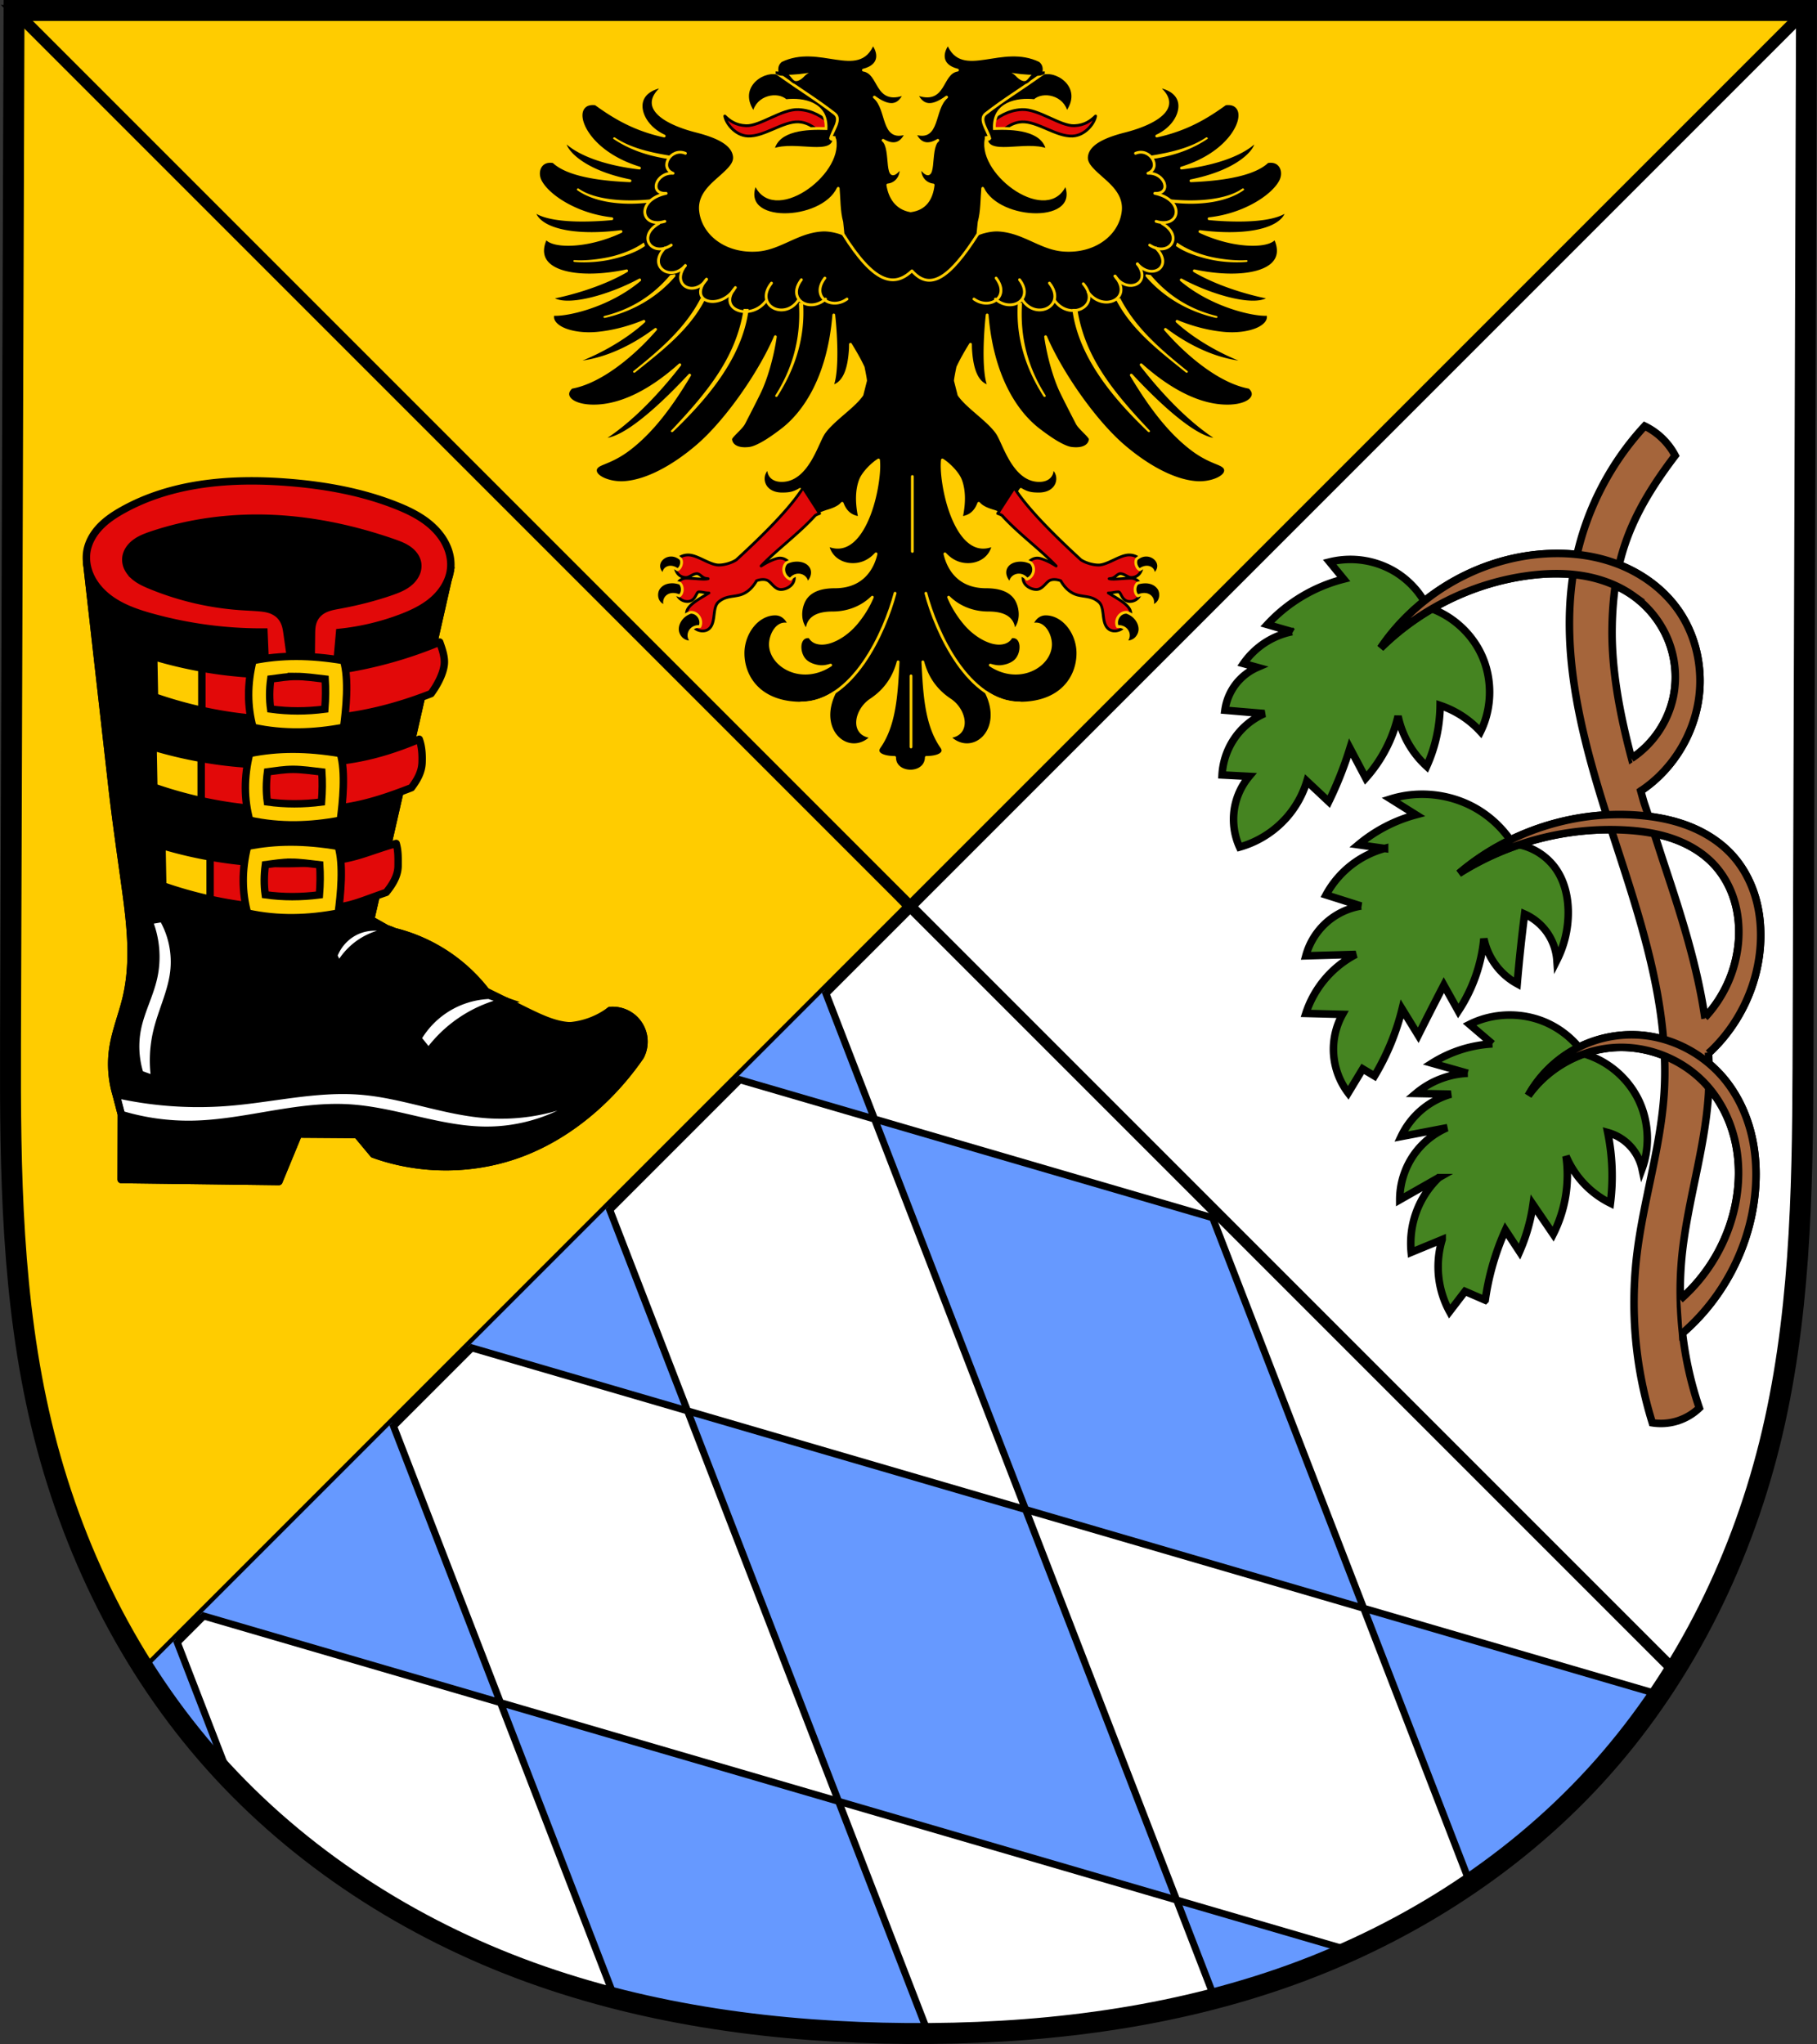 <svg xmlns="http://www.w3.org/2000/svg" xmlns:xlink="http://www.w3.org/1999/xlink" width="284.496" height="320" viewBox="0 0 266.715 300"><rect x="0" y="0" width="266.715" height="300" fill="#333333" stroke="none"/><defs><g id="d"><path transform="rotate(18 3.157 -.5)" d="M0 0v1h.5L0 0z" id="c"/><use height="540" width="810" transform="scale(-1 1)" xlink:href="#c"/></g><g id="e"><use height="540" width="810" transform="rotate(72)" xlink:href="#d"/><use height="540" width="810" transform="rotate(144)" xlink:href="#d"/></g><linearGradient id="a"><stop style="stop-color:#fd0000;stop-opacity:1" offset="0"/><stop offset=".5" style="stop-color:#e77275;stop-opacity:.659"/><stop offset="1" style="stop-color:black;stop-opacity:.323"/></linearGradient><clipPath clipPathUnits="userSpaceOnUse" id="f"><path d="m1243.893 18.254-109.616 109.615c2.95 4.61 6.138 9.062 9.79 13.149 12.211 13.667 28.088 23.882 45.32 30.128 17.231 6.247 35.682 8.641 54.01 8.78 18.114.137 36.385-1.93 53.511-7.832 17.127-5.903 32.978-15.762 45.225-29.11 4.284-4.669 7.922-9.854 11.258-15.232L1243.893 18.254z" style="display:inline;fill:none;fill-rule:evenodd;stroke:#f0f;stroke-width:1.614;stroke-linecap:butt;stroke-linejoin:miter;stroke-opacity:1"/></clipPath><path d="M2.922 27.672c0-5.951 2.317-9.843 5.579-11.012 1.448-.519 3.307-.273 5.018 1.447 2.119 2.129 2.736 7.993-3.483 9.121.658-.956.619-3.081-.714-3.787-.99-.524-2.113-.253-2.676.123-.823.552-1.729 2.106-1.679 4.108H2.922z" id="b"/></defs><g style="display:inline"><path d="M1115.377-117.034h263.115l-.517 155.188c-.062 18.535-.435 37.255-4.917 55.24-4.482 17.986-13.082 35.04-25.613 48.699-12.531 13.658-28.75 23.745-46.274 29.785-17.524 6.04-36.219 8.152-54.754 8.012-18.753-.142-37.632-2.592-55.263-8.983s-33.88-16.842-46.375-30.827c-12.495-13.985-21-31.329-25.369-49.567s-4.614-37.176-4.55-55.93l.517-151.617z" style="display:inline;fill:none;fill-rule:evenodd;stroke:#000;stroke-width:1.652;stroke-linecap:butt;stroke-linejoin:miter;stroke-opacity:1" transform="translate(-1113.317 118.569)"/></g><g style="display:inline"><path style="display:inline;fill:#fc0;fill-opacity:1;fill-rule:evenodd;stroke:#000;stroke-width:1.652;stroke-linecap:butt;stroke-linejoin:miter;stroke-opacity:1" d="M1115.425-117.035h-.048l-.518 151.619c-.064 18.754.181 37.691 4.55 55.929a118.276 118.276 0 0 0 15.355 36.112l112.16-112.16-131.5-131.5z" transform="translate(-1113.317 118.569)"/><path style="display:inline;fill:#fc0;fill-opacity:1;fill-rule:evenodd;stroke:#000;stroke-width:1.652;stroke-linecap:butt;stroke-linejoin:round;stroke-opacity:1" d="m1115.425-117.035 131.5 131.5 131.5-131.5h-263z" transform="translate(-1113.317 118.569)"/><path style="display:inline;fill:#fff;fill-rule:evenodd;stroke:#000;stroke-width:1.652;stroke-linecap:butt;stroke-linejoin:miter;stroke-opacity:1" d="m1246.925 14.465-112.161 112.16c3.019 4.717 6.28 9.272 10.016 13.454 12.496 13.985 28.742 24.437 46.373 30.829 17.631 6.39 36.51 8.84 55.264 8.983 18.535.14 37.23-1.975 54.754-8.014 17.524-6.04 33.744-16.127 46.275-29.785 4.383-4.778 8.106-10.083 11.52-15.586L1246.924 14.465zM1246.925 14.465l112.04 112.04c6.344-10.228 11.18-21.416 14.093-33.11 4.482-17.986 4.855-36.705 4.917-55.24l.517-155.19h-.067l-131.5 131.5z" transform="translate(-1113.317 118.569)"/></g><path style="fill:#000;fill-opacity:1;fill-rule:nonzero;stroke:#fc0;stroke-width:2;stroke-linecap:round;stroke-linejoin:round;stroke-miterlimit:4;stroke-dasharray:none;stroke-dashoffset:0;stroke-opacity:1" d="M251.703 177.107c-1.035-.43-2.207-.895-3.61-1.289-3.44-.966-7.608-1.74-11.6-1.461-9.164.641-16.64 4.027-23.892 7.305-7.25 3.278-14.188 6.476-22.343 7.047-21.97 1.537-38.738-11.413-40.563-28.102-1.061-9.706 5.313-16.311 11.774-22.086 3.23-2.887 6.437-5.635 8.851-8.336 2.413-2.7 3.945-5.431 3.61-8.508-.515-4.7-3.863-8.427-8.852-11.343-4.989-2.917-11.56-5.101-18.562-6.875-9.65-2.445-20.365-6.516-26.211-11.86-2.924-2.672-4.692-5.609-4.555-8.851.136-3.243 2.121-6.853 6.789-10.743a.371.371 0 0 0 .086-.085.348.348 0 0 0 .086-.172c0-.03.006-.058 0-.086-.026-.062-.029-.126-.086-.172-.034-.03-.043-.065-.086-.086-.034-.03-.129-.065-.172-.086-.036 0-.051-.006-.086 0-.036 0-.05-.006-.086 0-.035 0-.137.08-.171.086-.09.017-.085.068-.173.086-6.531 1.294-10.81 4.089-12.976 7.648-2.195 3.608-2.19 7.86-.688 12.117 2.186 6.19 7.744 12.192 15.47 15.727-21.44-4.7-35.728-13.364-48.985-22.945-.067-.038-.092-.077-.172-.086-.036 0-.05-.006-.086 0-2.804-.32-5.085.028-6.789 1.117-1.704 1.088-2.834 2.833-3.266 4.898-.863 4.132.825 9.847 4.985 15.813 6.229 8.934 18.162 18.496 36.61 24.148-22.12-2.543-42.29-8.97-52.595-18.648-.034-.03-.128-.065-.172-.086-.033-.03-.042-.065-.086-.086-.036 0-.05-.005-.085 0-.036 0-.137-.005-.172 0-.037 0-.05.08-.086.086-.036 0-.051-.005-.086 0-.036 0-.051-.005-.086 0a.34.34 0 0 0-.086.172c-.038.027-.145.051-.172.086 0 .029.08.058.086.086.005.062.079.193.086.258.384 3.392 4.214 9.197 13.492 15.039 7.356 4.631 18.182 9.177 33.172 12.203-8.305-.345-16.478-1.018-23.89-2.149-13.35-2.036-24.504-5.575-30.68-11.343-.034-.03-.043-.065-.086-.086-.036 0-.05-.005-.086 0 0-.03.007-.058 0-.086-2.419-.454-4.46-.211-6.102.515-1.641.727-2.847 1.987-3.609 3.438-1.524 2.902-1.41 6.726.344 10.055 3.73 7.086 13.834 15.239 27.414 20.796a88.154 88.154 0 0 0 23.718 6.016c-6.351.617-13.391.997-20.28 1.031-14.152.07-27.854-1.539-34.548-6.187-.034-.03-.043-.065-.085-.086-.036 0-.052-.005-.087 0-.036 0-.136-.006-.171 0-.036 0-.052-.005-.086 0-.036 0-.051.08-.086.086-.037 0-.05-.005-.086 0-.039.027-.146.05-.172.086a.342.342 0 0 0-.086.172c0 .028-.007.057 0 .085 0 .03.079.058.086.086.026.09.057.17.086.258 2.19 6.777 10.73 11.67 23.977 13.836 10.11 1.653 23.008 1.743 38.07-.172-8.355 3.922-17.07 6.598-25.008 7.992-6.74 1.184-12.949 1.454-17.875.946-4.927-.508-8.59-1.822-10.312-3.782-.035-.03-.043-.064-.087-.085-.033-.03-.042-.065-.086-.086-.066-.038-.177.009-.257 0a.39.39 0 0 0-.172.086c-.036-.001-.137-.005-.172 0a.37.37 0 0 0-.086.085c0 .03-.007.058 0 .086-3.506 7.802-2.323 13.782 2.062 17.961 4.386 4.18 11.873 6.573 20.798 7.477 10.51 1.064 23.14.032 35.234-2.578-19.435 11.387-43.623 17.307-53.196 19.078-.035 0-.05-.005-.086 0a.37.37 0 0 0-.085.086.353.353 0 0 0-.086.086.358.358 0 0 0-.086.086c0 .028-.007.057 0 .085 0 .03-.007.058 0 .086 0 .03-.007.058 0 .086.034.03.042.065.086.086.034.03.128.065.171.086 3.857 2.571 10.004 3.071 17.274 2.234 7.27-.836 15.569-3.018 23.805-5.93 7.642-2.7 15.141-6.056 21.57-9.538-8.531 7.194-18.061 12.517-27.242 16.414-14.572 6.184-28.18 8.613-34.375 8.25-.036 0-.051-.005-.086 0-.036 0-.137-.005-.172 0a.392.392 0 0 0-.172.086.36.36 0 0 0-.086.086c0 .028-.007.057 0 .085-.573 2.2.043 4.226 1.547 6.016 1.503 1.79 3.83 3.356 6.79 4.555 5.916 2.398 14.254 3.504 22.858 2.75 10.82-.948 22.985-3.998 33.946-8.594-14.746 13.463-34.907 23.893-48.47 28.703a.37.37 0 0 0-.085.086.35.35 0 0 0-.086.086c0 .029-.007.058 0 .086a.362.362 0 0 0-.086.086c0 .028-.007.057 0 .086 0 .028-.007.057 0 .086.025.061.115.126.172.171.034.03.043.065.086.086.036 0 .05.005.086 0 .034.03.128.065.172.086.035 0 .051.005.086 0 .036-.003.05.003.086 0 21.465-1.985 41.242-12.467 56.375-23.804-3.567 4.035-7.372 8.134-11.43 12.03-14.876 14.287-32.559 26.564-48.813 29.477-.077.02-.2.04-.257.086-.001.029.078.058.086.086-1.767 1.645-2.606 3.392-2.406 5.07.198 1.679 1.302 3.268 3.18 4.555 3.753 2.575 10.504 4.038 19.077 3.438 20.599-1.442 41.071-14.265 57.922-29.391-14.678 18.928-34.1 39.89-54.398 52.852-.039.027-.06.137-.086.171a.345.345 0 0 0-.086.172c0 .029-.007.058 0 .086 0 .029-.007.058 0 .086.033.03.042.065.086.086 0 .029-.007.058 0 .086.033.03.128-.021.172 0 .066.037.091.077.171.086.036 0 .137.005.172 0 .096-.003.161-.08.258-.086 5.406-.3 12.13-3.483 19.68-8.68 7.685-5.29 16.186-12.57 24.75-20.797 5.485-5.268 10.998-10.912 16.328-16.672-13.44 22.43-26.905 40.411-43.313 52.938-7.244 5.531-13.272 8.045-17.53 9.797-2.13.876-3.733 1.51-4.9 2.406-1.166.896-1.88 2.032-1.718 3.524.272 2.49 3.05 4.664 6.875 6.187 3.825 1.523 8.807 2.42 13.922 2.063 16.756-1.173 36.131-12.344 52.508-26.47 12.895-11.122 27.185-28.89 38.757-47.007 6.801-10.648 12.66-21.365 16.758-30.938-2.13 14.83-6.716 30.094-11 39.102-2.875 6.045-8.9 17.7-11.515 22.773-1.02 1.981-3.398 4.321-5.5 6.446-1.051 1.062-2.03 2.051-2.75 2.922-.721.87-1.281 1.612-1.203 2.32.208 1.91 1.19 3.733 3.265 4.984 2.075 1.252 5.188 1.937 9.625 1.461 2.57-.18 5.89-1.548 9.883-3.781 3.993-2.233 8.588-5.399 14.008-9.539 16.35-12.492 33.465-38.3 37.039-82.242.833 7.653 1.44 16.503 1.547 24.75.14 10.821-.582 20.673-2.578 25.61-.001.028-.007.057 0 .085-.001.029-.007.058 0 .086-.001.029-.007.058 0 .086.025.062.114.126.171.172.034.03.043.064.086.086.036 0 .051.005.086 0 .034.03.129.064.172.086.036 0 .05.005.086 0 .036 0 .05-.08.086-.086 4.236-1.258 7.139-4.766 9.023-9.453 1.885-4.688 2.794-10.662 3.18-16.93.072-1.178.052-2.332.086-3.524 3.493 5.703 6.71 11.284 9.11 16.5.882 4.247 1.599 8.075 1.718 9.54l-2.578 10.14c-.462.722-1.016 1.395-1.633 2.149-2.083 2.545-4.94 5.227-8.078 7.992-6.273 5.528-13.62 11.36-17.617 17.101-1.256 1.804-2.583 4.796-4.21 8.336-1.63 3.54-3.514 7.6-5.845 11.43-4.662 7.658-10.96 14.351-20.11 14.351-3.096 0-5.48-.864-7.046-2.32-1.566-1.456-2.37-3.516-2.235-5.844a.411.411 0 0 0 0-.086.411.411 0 0 0 0-.085.402.402 0 0 0-.085-.086.428.428 0 0 0-.086-.086.411.411 0 0 0-.172-.086.41.41 0 0 0-.086 0 .41.41 0 0 0-.086 0 .405.405 0 0 0-.086.086.413.413 0 0 0-.086 0c-3.09 2.622-4.053 7.125-2.492 11 1.56 3.875 5.71 7.133 12.805 7.133 5.749 0 8.561-.76 12.804-3.266l11.86 18.39c1.62-.538 5.764-2.222 7.82-2.835 3.905-1.166 8.005-2.68 10.484-5.586.468 1.202.99 2.364 1.633 3.437 2.08 3.472 5.266 6.084 10.313 6.79a.41.41 0 0 0 .086 0 .413.413 0 0 0 .086 0 .416.416 0 0 0 .171-.087.406.406 0 0 0 .086-.086.411.411 0 0 0 0-.085.411.411 0 0 0 0-.086.411.411 0 0 0 0-.086.411.411 0 0 0 0-.086c-2.315-11.014-1.775-19.864.688-26.297 1.888-4.932 7.98-11.285 12.976-14.438.393 3.613.207 8.729-.601 14.696-1.023 7.557-2.963 16.229-5.93 24.062-2.967 7.834-6.91 14.842-11.773 19.164-4.865 4.323-10.651 5.964-17.446 3.18a.41.41 0 0 0-.085 0 .412.412 0 0 0-.086 0 .413.413 0 0 0-.086 0 .416.416 0 0 0-.086.086.41.41 0 0 0-.086 0 .353.353 0 0 0 0 .086.403.403 0 0 0-.086.086.411.411 0 0 0 0 .086.411.411 0 0 0 0 .086.411.411 0 0 0 0 .085c2.14 8.759 9.967 13.235 17.875 13.235 6.576 0 11.966-2.79 16.156-7.219.137-.145.294-.28.43-.43-.947 4.154-2.821 9.156-6.274 13.493-4.498 5.65-11.687 10.14-23.203 10.14-8.11 0-15.934 1.693-20.539 7.563-1.957 2.495-3.48 6.416-3.781 10.656-.3 4.24.649 8.884 3.781 12.547.05.042.108.071.172.086a.41.41 0 0 0 .086 0 .41.41 0 0 0 .086 0 .413.413 0 0 0 .086 0 .416.416 0 0 0 .172-.086.41.41 0 0 0 .086-.172.411.411 0 0 0 0-.086c.21-3.52 1.644-6.504 4.554-8.594s7.356-3.265 13.75-3.265c11.064 0 21.124-4.108 28.36-11.258-2.654 6.46-6.931 13.437-12.032 19.336-5.482 6.341-12.45 10.956-18.648 12.805-3.099.924-5.993 1.077-8.422.515-2.428-.562-4.376-1.853-5.672-4.125a.414.414 0 0 0-.086-.086.403.403 0 0 0-.086-.086.41.41 0 0 0-.085 0 .41.41 0 0 0-.086 0c-2.091-.25-3.72.394-4.813 1.633-1.094 1.24-1.68 2.983-1.805 4.899-.247 3.831 1.225 8.339 4.211 10.914 2.534 2.185 6.166 3.454 9.797 3.867 2.857.324 5.46-.323 7.906-1.031-20.992 13.804-43.14.32-43.14-14.868 0-3.456 1.272-7.68 3.523-10.656 2.25-2.976 5.366-4.723 9.282-3.523a.418.418 0 0 0 .085.086.413.413 0 0 0 .086 0 .437.437 0 0 0 .086-.086.41.41 0 0 0 .086 0 .409.409 0 0 0 .086-.086.412.412 0 0 0 .086-.086.411.411 0 0 0 0-.086.411.411 0 0 0 0-.086.411.411 0 0 0 0-.086.411.411 0 0 0 0-.086c-.047-.113-.208-.146-.258-.258-1.7-3.75-4.946-6.789-9.625-6.789-6.365 0-12.177 3.473-16.328 8.68-4.15 5.207-6.703 12.213-6.703 19.336 0 8.786 3.063 17.717 9.797 24.492 6.734 6.776 17.188 11.344 31.797 11.344 8.834 0 16.794-2.94 23.976-7.648-13.878 27.99 10.617 47.648 26.555 31.71-15.104-1.528-11.535-19.153-.602-26.382 10.82-7.155 16.675-16.67 19.508-27.243-1.196 23.305-2.37 45.149-13.492 61.016-3.334 4.756 3.043 7.39 11 7.39-.073 12.818 22.366 13.302 22.688 0 7.957 0 14.333-2.634 11-7.39-11.123-15.867-12.297-37.711-13.493-61.016 2.834 10.574 8.688 20.088 19.508 27.243 10.934 7.229 14.503 24.854-.601 26.382 15.938 15.938 40.432-3.72 26.554-31.71 7.183 4.708 15.143 7.648 23.977 7.648 14.608 0 25.063-4.568 31.797-11.344 6.733-6.775 9.797-15.706 9.797-24.492 0-7.123-2.553-14.129-6.703-19.336-4.151-5.207-9.963-8.68-16.329-8.68-4.678 0-7.924 3.039-9.625 6.79-.05.111-.21.144-.257.257a.411.411 0 0 0 0 .086.411.411 0 0 0 0 .086.411.411 0 0 0 0 .086.411.411 0 0 0 0 .086.407.407 0 0 0 .086.086.406.406 0 0 0 .085.086.41.41 0 0 0 .086 0 .433.433 0 0 0 .086.086.412.412 0 0 0 .086 0 .42.42 0 0 0 .086-.086c3.916-1.2 7.03.547 9.281 3.523 2.251 2.976 3.524 7.2 3.524 10.656 0 15.188-22.148 28.672-43.14 14.868 2.446.708 5.049 1.355 7.906 1.03 3.63-.412 7.262-1.681 9.796-3.866 2.987-2.575 4.459-7.083 4.211-10.914-.124-1.916-.71-3.66-1.805-4.899-1.093-1.239-2.721-1.883-4.812-1.633a.41.41 0 0 0-.086 0 .41.41 0 0 0-.086 0 .4.4 0 0 0-.086.086.415.415 0 0 0-.086.086c-1.295 2.272-3.243 3.563-5.671 4.125-2.429.562-5.323.409-8.423-.515-6.197-1.85-13.165-6.464-18.648-12.805-5.1-5.9-9.378-12.876-12.031-19.336 7.236 7.15 17.296 11.258 28.36 11.258 6.394 0 10.84 1.175 13.75 3.265s4.345 5.073 4.554 8.594a.411.411 0 0 0 0 .086.41.41 0 0 0 .086.172c.05.042.109.07.172.086a.412.412 0 0 0 .086 0 .41.41 0 0 0 .086 0 .41.41 0 0 0 .085 0 .412.412 0 0 0 .173-.086c3.132-3.663 4.08-8.307 3.78-12.547-.3-4.24-1.823-8.161-3.78-10.656-4.606-5.87-12.43-7.563-20.54-7.563-11.516 0-18.705-4.49-23.203-10.14-3.452-4.337-5.327-9.339-6.273-13.493.136.15.292.285.43.43 4.19 4.429 9.58 7.219 16.156 7.219 7.907 0 15.734-4.476 17.875-13.235a.411.411 0 0 0 0-.085.411.411 0 0 0 0-.086.411.411 0 0 0 0-.086.405.405 0 0 0-.086-.086.353.353 0 0 0 0-.086.41.41 0 0 0-.086 0 .416.416 0 0 0-.086-.086.412.412 0 0 0-.086 0 .413.413 0 0 0-.086 0 .41.41 0 0 0-.086 0c-6.794 2.784-12.58 1.143-17.445-3.18-4.864-4.322-8.806-11.33-11.774-19.164-2.966-7.833-4.906-16.505-5.93-24.062-.807-5.967-.993-11.083-.6-14.696 4.995 3.153 11.087 9.506 12.976 14.438 2.463 6.433 3.003 15.283.687 26.297a.411.411 0 0 0 0 .086.411.411 0 0 0 0 .086.411.411 0 0 0 0 .086.411.411 0 0 0 0 .085.406.406 0 0 0 .086.086c.05.042.109.071.172.086a.412.412 0 0 0 .086 0 .41.41 0 0 0 .086 0c5.047-.705 8.233-3.317 10.312-6.789.644-1.073 1.166-2.235 1.633-3.437 2.48 2.906 6.58 4.42 10.485 5.586 2.056.613 6.2 2.297 7.82 2.836l11.86-18.391c4.243 2.506 7.055 3.266 12.804 3.266 7.095 0 11.244-3.258 12.805-7.133 1.56-3.875.597-8.378-2.492-11a.412.412 0 0 0-.086 0 .408.408 0 0 0-.086-.086.41.41 0 0 0-.086 0 .41.41 0 0 0-.086 0 .412.412 0 0 0-.172.086.436.436 0 0 0-.086.086.404.404 0 0 0-.086.086.411.411 0 0 0 0 .085.411.411 0 0 0 0 .086c.136 2.328-.668 4.388-2.234 5.844-1.566 1.456-3.95 2.32-7.047 2.32-9.15 0-15.447-6.693-20.11-14.351-2.33-3.83-4.215-7.89-5.843-11.43-1.628-3.54-2.955-6.532-4.211-8.336-3.998-5.74-11.344-11.573-17.617-17.101-3.137-2.765-5.995-5.447-8.079-7.992-.616-.754-1.17-1.427-1.632-2.149l-2.578-10.14c.119-1.465.836-5.293 1.718-9.54 2.399-5.216 5.617-10.797 9.11-16.5.034 1.192.014 2.346.086 3.524.385 6.268 1.295 12.242 3.18 16.93 1.884 4.687 4.787 8.195 9.023 9.453.035.005.05.086.086.086.035.005.05 0 .086 0 .043-.022.137-.056.171-.086.036.005.05 0 .086 0 .044-.022.053-.056.086-.086.058-.046.147-.11.172-.172.007-.028 0-.057 0-.086.007-.028 0-.057 0-.086.007-.028 0-.057 0-.086-1.997-4.936-2.718-14.788-2.578-25.61.107-8.246.714-17.096 1.547-24.75 3.574 43.943 20.689 69.751 37.039 82.243 5.42 4.14 10.015 7.306 14.008 9.539 3.993 2.233 7.313 3.601 9.883 3.781 4.437.476 7.55-.209 9.625-1.46 2.074-1.252 3.057-3.075 3.265-4.985.078-.708-.482-1.45-1.203-2.32-.72-.87-1.699-1.86-2.75-2.922-2.102-2.125-4.48-4.465-5.5-6.446-2.615-5.073-8.64-16.728-11.516-22.773-4.284-9.008-8.87-24.271-11-39.102 4.098 9.573 9.958 20.29 16.758 30.938 11.573 18.118 25.863 35.885 38.758 47.008 16.376 14.125 35.752 25.296 52.508 26.469 5.115.358 10.097-.54 13.922-2.063 3.825-1.523 6.602-3.697 6.875-6.187.163-1.492-.553-2.628-1.719-3.524-1.166-.896-2.769-1.53-4.898-2.406-4.259-1.752-10.287-4.266-17.532-9.797-16.407-12.527-29.872-30.508-43.312-52.938 5.33 5.76 10.843 11.404 16.328 16.672 8.564 8.226 17.065 15.507 24.75 20.797 7.55 5.197 14.274 8.38 19.68 8.68.096.005.162.082.257.086.036.005.137 0 .172 0 .08-.01.106-.049.172-.086.044-.021.139.03.172 0 .007-.028 0-.057 0-.086.043-.021.053-.055.086-.086.007-.028 0-.057 0-.086.007-.028 0-.057 0-.086a.345.345 0 0 0-.086-.172c-.026-.034-.048-.144-.086-.171-20.297-12.962-39.72-33.924-54.398-52.852 16.85 15.126 37.323 27.949 57.922 29.39 8.573.6 15.324-.862 19.078-3.437 1.877-1.287 2.981-2.876 3.18-4.555.198-1.678-.64-3.425-2.407-5.07.007-.028.087-.057.086-.086-.057-.046-.18-.065-.258-.086-16.254-2.913-33.937-15.19-48.812-29.476-4.058-3.897-7.863-7.996-11.43-12.031 15.133 11.337 34.91 21.819 56.375 23.804.035.003.05-.003.086 0 .035.005.05 0 .086 0 .043-.021.138-.055.172-.086.035.005.05 0 .086 0 .043-.021.052-.055.086-.086.057-.045.146-.11.172-.171.007-.029 0-.058 0-.086.007-.029 0-.058 0-.086a.366.366 0 0 0-.087-.086c.007-.028.001-.057 0-.086a.348.348 0 0 0-.085-.086.368.368 0 0 0-.086-.086c-13.562-4.81-33.723-15.24-48.469-28.703 10.96 4.596 23.125 7.646 33.945 8.594 8.605.754 16.943-.352 22.86-2.75 2.958-1.2 5.285-2.765 6.789-4.555 1.504-1.79 2.12-3.816 1.546-6.016.007-.028.001-.057 0-.085a.359.359 0 0 0-.085-.086.392.392 0 0 0-.172-.086c-.035-.005-.136 0-.172 0-.035-.005-.05 0-.086 0-6.196.363-19.803-2.066-34.375-8.25-9.181-3.897-18.711-9.22-27.242-16.414 6.428 3.482 13.928 6.837 21.57 9.539 8.236 2.91 16.534 5.093 23.805 5.93 7.27.836 13.417.336 17.273-2.235.043-.021.138-.055.172-.086.044-.021.052-.055.086-.086.007-.028 0-.057 0-.086.007-.028 0-.057 0-.086.007-.028 0-.057 0-.085a.36.36 0 0 0-.086-.086.353.353 0 0 0-.086-.086.366.366 0 0 0-.086-.086c-.035-.005-.05 0-.086 0-9.573-1.771-33.76-7.69-53.195-19.078 12.094 2.61 24.724 3.642 35.234 2.578 8.925-.904 16.412-3.297 20.797-7.477 4.386-4.179 5.57-10.159 2.063-17.96.007-.029 0-.058 0-.087a.373.373 0 0 0-.086-.085c-.035-.005-.136-.001-.172 0a.39.39 0 0 0-.172-.086c-.08.009-.191-.038-.258 0-.043.021-.052.055-.086.086-.043.02-.052.055-.086.085-1.723 1.96-5.385 3.274-10.312 3.782-4.926.508-11.135.238-17.875-.946-7.937-1.394-16.653-4.07-25.008-7.992 15.062 1.915 27.96 1.825 38.07.172 13.246-2.166 21.787-7.059 23.977-13.836.029-.088.06-.169.086-.258.007-.028.086-.057.086-.086.007-.028 0-.057 0-.085a.343.343 0 0 0-.086-.172c-.026-.035-.134-.06-.172-.086-.035-.005-.05 0-.086 0-.035-.005-.05-.087-.086-.086-.034-.005-.05 0-.086 0-.035-.006-.136 0-.172 0-.035-.005-.05 0-.086 0-.042.021-.051.055-.085.086-6.694 4.648-20.396 6.258-34.547 6.187a225.59 225.59 0 0 1-20.281-1.031 88.156 88.156 0 0 0 23.718-6.016c13.58-5.557 23.684-13.71 27.414-20.796 1.753-3.33 1.868-7.153.344-10.055-.762-1.451-1.968-2.711-3.61-3.438-1.64-.726-3.682-.969-6.1-.515-.008.028-.002.057 0 .086-.036-.005-.05 0-.087 0-.043.02-.052.055-.086.086-6.176 5.768-17.33 9.307-30.68 11.343-7.412 1.131-15.585 1.804-23.89 2.149 14.99-3.026 25.816-7.572 33.172-12.203 9.278-5.842 13.108-11.647 13.492-15.04.007-.064.081-.195.086-.257.006-.028.086-.057.086-.086-.027-.035-.134-.06-.172-.086a.341.341 0 0 0-.086-.172c-.035-.005-.05 0-.086 0-.035-.005-.05 0-.086 0-.035-.005-.05-.086-.086-.086-.035-.005-.136 0-.172 0-.035-.005-.05 0-.085 0-.044.021-.053.055-.086.086-.044.021-.138.055-.172.086-10.304 9.678-30.476 16.105-52.594 18.648 18.447-5.652 30.38-15.214 36.61-24.148 4.16-5.966 5.847-11.68 4.984-15.813-.432-2.065-1.562-3.81-3.266-4.898-1.704-1.089-3.985-1.437-6.789-1.117-.035-.006-.05 0-.086 0-.08.009-.105.048-.172.086-13.257 9.58-27.545 18.246-48.984 22.945 7.725-3.535 13.283-9.538 15.469-15.727 1.503-4.257 1.507-8.51-.688-12.117-2.166-3.56-6.445-6.354-12.976-7.648-.088-.018-.084-.07-.173-.086-.034-.006-.136-.087-.171-.086-.036-.006-.05 0-.086 0-.035-.006-.05 0-.086 0-.043.021-.138.055-.172.086-.043.021-.052.055-.086.086-.057.046-.06.11-.086.172-.006.028 0 .057 0 .086a.35.35 0 0 0 .086.172.368.368 0 0 0 .086.085c4.668 3.89 6.653 7.5 6.79 10.743.136 3.242-1.632 6.18-4.556 8.851-5.846 5.344-16.561 9.415-26.21 11.86-7.004 1.774-13.574 3.958-18.563 6.875-4.99 2.916-8.337 6.642-8.852 11.343-.335 3.077 1.197 5.807 3.61 8.508 2.414 2.7 5.62 5.449 8.851 8.336 6.461 5.775 12.835 12.38 11.774 22.086-1.825 16.689-18.592 29.64-40.563 28.102-8.155-.571-15.092-3.77-22.343-7.047-7.252-3.278-14.728-6.664-23.891-7.305-3.993-.28-8.16.495-11.602 1.46-1.402.395-2.574.86-3.609 1.29h-96.594z" transform="matrix(.205 0 0 .205 72.147 -1.968)"/><g style="display:inline;stroke-width:.727"><path style="fill:#e20909;fill-opacity:1;fill-rule:nonzero;stroke:#000;stroke-width:.727;stroke-linecap:round;stroke-linejoin:round;stroke-miterlimit:4;stroke-dasharray:none;stroke-dashoffset:0;stroke-opacity:1" d="M104.7 116.164c3.303 5.207 9.955 11.947 17.406 18.781 1.302.84 3.203 1.36 4.625 1.344 1.138-.012 2.518-.66 3.907-1.312 1.388-.653 2.785-1.313 4.03-1.313.835 0 1.638.24 2.25.656l1.095 2.72c-.257 1.534-1.406 2.5-2.782 2.5-.51 0-.972-.283-1.437-.532-.465-.25-.933-.469-1.438-.469-.308 0-.622.202-.968.469-.346.267-.694.595-1.157.719a4.357 4.357 0 0 1-.78.125c.102.021.213.046.312.062 1.13.184 3.38-.187 5.406-.187.905 0 1.646.46 2.125 1.093l.25 3.188a3.232 3.232 0 0 1-.406.687 2.894 2.894 0 0 1-2.282 1.094c-.577 0-1.01-.184-1.343-.437-.334-.253-.568-.586-.75-.907-.183-.32-.325-.626-.47-.843-.143-.218-.26-.313-.437-.313-.57 0-1.03.1-1.53.188a5.93 5.93 0 0 1-1.095.093c.38.227.75.464 1.125.688 1.103.656 2.167 1.303 3 1.969.834.665 1.453 1.366 1.657 2.125.073.272.079.538.062.812l-1.969 3.438c-.504.49-1.288.842-2.093.875-.805.032-1.635-.247-2.188-1-.686-.934-.812-2.277-.969-3.532-.156-1.254-.363-2.402-1.156-3.062-.848-.706-1.629-1.022-2.469-1.219-.84-.196-1.74-.268-2.78-.5-1.782-.397-3.367-1.59-4.626-3.781-.866-.327-2.149-.515-3 0-.444.268-.888.813-1.406 1.312-.518.5-1.145.97-1.938.97-.787 0-1.66-.296-2.343-.813-.685-.518-1.157-1.276-1.157-2.22 0-.146.022-.29.032-.437l1.5-3.718c.593-.603 1.348-1 2.218-1 .762 0 1.855.434 2.97.968.72.346 1.312.72 1.937 1.094-3.799-4.034-9.913-8.531-14-13.062-.207-.229-.66-.43-1.25-.625l4.312-6.688zM49.646 116.164c-3.303 5.207-9.956 11.947-17.407 18.781-1.301.84-3.202 1.36-4.625 1.344-1.138-.012-2.517-.66-3.906-1.312-1.389-.653-2.785-1.313-4.031-1.313-.834 0-1.637.24-2.25.656l-1.094 2.72c.257 1.534 1.406 2.5 2.781 2.5.512 0 .973-.283 1.438-.532.465-.25.933-.469 1.437-.469.31 0 .623.202.969.469.346.267.694.595 1.156.719.234.062.503.103.782.125-.103.021-.214.046-.313.062-1.13.184-3.38-.187-5.406-.187-.905 0-1.646.46-2.125 1.093l-.25 3.188c.111.241.236.476.406.687a2.894 2.894 0 0 0 2.281 1.094c.577 0 1.01-.184 1.344-.437.333-.253.568-.586.75-.907.182-.32.325-.626.469-.843.144-.218.262-.313.437-.313.57 0 1.031.1 1.532.188.34.059.686.096 1.093.093-.38.227-.75.464-1.125.688-1.102.656-2.166 1.303-3 1.969-.834.665-1.452 1.366-1.656 2.125-.073.272-.08.538-.062.812l1.968 3.438c.505.49 1.289.842 2.094.875.805.032 1.634-.247 2.188-1 .686-.934.812-2.277.968-3.532.156-1.254.363-2.402 1.157-3.062.848-.706 1.629-1.022 2.468-1.219.84-.196 1.741-.268 2.782-.5 1.78-.397 3.365-1.59 4.625-3.781.866-.327 2.149-.515 3 0 .443.268.888.813 1.406 1.312.518.5 1.144.97 1.937.97.788 0 1.66-.296 2.344-.813.684-.518 1.156-1.276 1.156-2.22 0-.146-.022-.29-.031-.437l-1.5-3.718c-.593-.603-1.349-1-2.219-1-.761 0-1.854.434-2.968.968-.72.346-1.313.72-1.938 1.094 3.798-4.034 9.913-8.531 14-13.062.206-.229.66-.43 1.25-.625l-4.312-6.688z" transform="matrix(.563 0 0 .563 89.93 6.2)"/></g><g style="stroke-width:.727"><path d="M16.185 142.369c-2.566.104-4.529 3.027-1.719 5.25-.403-1.727 1.498-2.948 3.532-1.438.83-.348 1.403-1.944.812-2.843-.833-.722-1.77-1.004-2.625-.969zm124.156 0c-.855-.035-1.79.247-2.625.969-.59.9-.017 2.495.813 2.843 2.033-1.51 3.934-.29 3.531 1.438 2.81-2.223.847-5.146-1.719-5.25zm-91.656 1.344a5.78 5.78 0 0 0-2.25.625c-1.34 1.27-.785 3.666 1 4.312 1.578-2.027 4.422-1.029 4.313 1.25 2.022-2.137 1.651-4.159.343-5.25-.86-.717-2.115-1.031-3.406-.937zm58.375 0c-1.015.058-1.968.363-2.656.937-1.308 1.091-1.647 3.113.375 5.25-.109-2.279 2.735-3.277 4.312-1.25 1.785-.646 2.34-3.041 1-4.312-.931-.487-2.016-.684-3.03-.625zm-90.375 5.625c-.202-.004-.402.016-.594.03-1.276.102-2.304.662-2.968 1.563-1.01 1.371-.755 4.157 1.718 4.75-.898-1.937.892-3.967 3.657-2.687.892-.615 1.041-2.398.125-3.313-.68-.21-1.33-.33-1.938-.343zm122.938.03a7.175 7.175 0 0 0-1.719.313c-.916.915-.767 2.698.125 3.313 2.765-1.28 4.524.75 3.625 2.687 2.473-.593 2.76-3.379 1.75-4.75-.797-1.082-2.143-1.66-3.781-1.562zm-118.219 7.907c-1.988.683-3.324 2.399-3.438 4.188-.107 1.699 1.308 3.81 3.813 3.5-1.73-1.488-.494-4.218 2.062-3.97.76-1.739-.593-3.816-2.437-3.718zm113.719 0c-1.844-.098-3.197 1.979-2.438 3.719 2.557-.25 3.792 2.48 2.063 3.969 2.504.31 3.92-1.801 3.812-3.5-.113-1.79-1.45-3.505-3.437-4.188z" style="fill:#000;fill-opacity:1;fill-rule:nonzero;stroke:#fc0;stroke-width:.727;stroke-linecap:round;stroke-linejoin:round;stroke-miterlimit:4;stroke-dasharray:none;stroke-dashoffset:0;stroke-opacity:1" transform="matrix(.563 0 0 .563 89.322 1.326)"/></g><path d="M87.772 107.94a.875.875 0 0 0-.507.294.616.616 0 0 0-.088.18.566.566 0 0 0-.07.35c.024.089.07.173.136.248a.844.844 0 0 0 .232.157c11.43 7.601 23.795 11.84 38.648 14.203l2.343-2.235c-14.72-2.342-28.809-5.605-39.917-12.992a.833.833 0 0 0-.116-.079.991.991 0 0 0-.223-.07 1.053 1.053 0 0 0-.438-.056zm-25.976 36.583a.874.874 0 0 0-.507.295.613.613 0 0 0-.089.178.577.577 0 0 0-.078.265c0 .189.098.369.27.498 11.088 7.916 29.529 11.39 51.332 8.916l2.851-2.529c-21.47 2.436-42.532.056-53.002-7.418a.846.846 0 0 0-.116-.078.992.992 0 0 0-.224-.07 1.055 1.055 0 0 0-.437-.057zm47.257 38.704c-6.831 5.035-17.033 8.898-26.43 10.735-9.398 1.837-18.283 2.322-22.98 1.868a1.063 1.063 0 0 0-.321.022.951.951 0 0 0-.517.209.586.586 0 0 0-.157.528c.023.09.07.175.135.25a.93.93 0 0 0 .68.297c5.073.491 14.43.537 24.008-1.335 9.577-1.872 20.334-5.529 26.496-10.136l-.914-2.438zm22.438 22.757-3.503.504c-11.045 13.087-25.932 24.105-47.255 29.36a.75.75 0 0 0-.098.092.92.92 0 0 0-.204.101.743.743 0 0 0-.098.093.596.596 0 0 0-.167.443c0 .19.098.37.27.499.07.032.145.055.223.07.104.039.217.06.33.064.109.009.218 0 .322-.023 22.113-5.04 39.212-16.637 50.428-29.927l-.248-1.276zm18.358 17.003c-11.04 21.55-29.232 37.026-48.198 52.286a.752.752 0 0 0-.098.093.586.586 0 0 0-.158.529c.024.09.07.174.135.25a.684.684 0 0 0 .126.163c.16.094.356.142.554.134.144.02.29.009.428-.03a.754.754 0 0 0 .195-.186c18.967-15.261 38.853-30.31 50.046-52.157l-3.03-1.082zm70.253 3.45c1.642 24.645-4.265 46.494-16.903 66.315.001.028.004.057.01.085a.567.567 0 0 0-.07.35c.024.09.07.174.135.25a.84.84 0 0 0 .465.312c.144.02.291.009.428-.03a.981.981 0 0 0 .312-.108.917.917 0 0 0 .205-.1.613.613 0 0 0 .088-.18c12.759-20.01 19.993-42.133 18.335-67.017l-3.006.124zm-39.534 4.32c-5.274 33.808-24.47 58.091-51.934 87.14a.586.586 0 0 0-.158.53c.024.089.07.174.135.249a.684.684 0 0 0 .126.164.94.94 0 0 0 .34.148c.107.01.216.001.32-.022a.95.95 0 0 0 .517-.209c.036-.028.065-.062.097-.093 22.118-21.284 49.65-51.547 54.126-87.811l-3.569-.095z" style="fill:#fc0;fill-opacity:1;fill-rule:nonzero;stroke:none;stroke-width:2;stroke-linecap:round;stroke-linejoin:round;stroke-miterlimit:4;stroke-dasharray:none;stroke-dashoffset:0;stroke-opacity:1" transform="matrix(.205 0 0 .205 72.147 -1.968)"/><path style="fill:none;fill-opacity:1;fill-rule:nonzero;stroke:#fc0;stroke-width:2;stroke-linecap:round;stroke-linejoin:round;stroke-miterlimit:4;stroke-dasharray:none;stroke-dashoffset:0;stroke-opacity:1" d="M119.87 169.567c-16.24 9.367-4.69 24.504 8.85 15.507" transform="matrix(.205 0 0 .205 72.147 -1.968)"/><path d="M124.266 187.11c-13.055 13.053 4.052 24.662 14.512 12.64" style="fill:none;fill-opacity:1;fill-rule:nonzero;stroke:#fc0;stroke-width:2;stroke-linecap:round;stroke-linejoin:round;stroke-miterlimit:4;stroke-dasharray:none;stroke-dashoffset:0;stroke-opacity:1" transform="matrix(.205 0 0 .205 72.147 -1.968)"/><path style="fill:none;fill-opacity:1;fill-rule:nonzero;stroke:#fc0;stroke-width:2;stroke-linecap:round;stroke-linejoin:round;stroke-miterlimit:4;stroke-dasharray:none;stroke-dashoffset:0;stroke-opacity:1" d="M138.778 199.75c-10.816 14.304 6.756 22.809 15.169 9.8" transform="matrix(.205 0 0 .205 72.147 -1.968)"/><path d="M153.947 209.55c-13.668 16.19 8.85 22.299 19.504 7.585M125.07 148.03c-22.274 4.845-18.146 25.395-.939 20.05M125.07 148.03c-12.542.626-7.376-15.054 4.914-14.363M138.86 119.37c-10.31-4.311-19.091 10.196-8.876 14.297" style="fill:none;fill-opacity:1;fill-rule:nonzero;stroke:#fc0;stroke-width:2;stroke-linecap:round;stroke-linejoin:round;stroke-miterlimit:4;stroke-dasharray:none;stroke-dashoffset:0;stroke-opacity:1" transform="matrix(.205 0 0 .205 72.147 -1.968)"/><path style="fill:none;fill-opacity:1;fill-rule:nonzero;stroke:#fc0;stroke-width:2;stroke-linecap:round;stroke-linejoin:round;stroke-miterlimit:4;stroke-dasharray:none;stroke-dashoffset:0;stroke-opacity:1" d="M174.63 215.448c-13.668 16.191 11.317 24.27 21.972 9.556" transform="matrix(.205 0 0 .205 72.147 -1.968)"/><path d="M200.486 212.277c-12.697 16.123 9.27 27.006 19.153 12.346" style="fill:none;fill-opacity:1;fill-rule:nonzero;stroke:#fc0;stroke-width:2;stroke-linecap:round;stroke-linejoin:round;stroke-miterlimit:4;stroke-dasharray:none;stroke-dashoffset:0;stroke-opacity:1" transform="matrix(.205 0 0 .205 72.147 -1.968)"/><path style="fill:none;fill-opacity:1;fill-rule:nonzero;stroke:#fc0;stroke-width:2;stroke-linecap:round;stroke-linejoin:round;stroke-miterlimit:4;stroke-dasharray:none;stroke-dashoffset:0;stroke-opacity:1" d="M221.897 209.855c-10.81 14.152 5.935 23.937 17.287 13.868" transform="matrix(.205 0 0 .205 72.147 -1.968)"/><path d="M238.693 208.68c-10.364 13.566 4.598 23.12 15.854 15.015" style="fill:none;fill-opacity:1;fill-rule:nonzero;stroke:#fc0;stroke-width:2;stroke-linecap:round;stroke-linejoin:round;stroke-miterlimit:4;stroke-dasharray:none;stroke-dashoffset:0;stroke-opacity:1" transform="matrix(.205 0 0 .205 72.147 -1.968)"/><path style="fill:#fc0;fill-opacity:1;fill-rule:nonzero;stroke:none;stroke-width:2;stroke-linecap:round;stroke-linejoin:round;stroke-miterlimit:4;stroke-dasharray:none;stroke-dashoffset:0;stroke-opacity:1" d="M512.228 107.94c.209.044.39.149.507.294.04.056.069.117.088.18.06.109.085.23.07.35a.628.628 0 0 1-.136.248.845.845 0 0 1-.232.157c-11.43 7.601-23.795 11.84-38.648 14.203l-2.344-2.235c14.72-2.342 28.81-5.605 39.917-12.992a.836.836 0 0 1 .117-.079.992.992 0 0 1 .223-.07c.137-.049.288-.068.438-.056zm25.976 36.583c.21.044.39.149.507.295.04.056.07.116.088.178a.577.577 0 0 1 .08.265c-.001.189-.099.369-.27.498-11.09 7.916-29.53 11.39-51.334 8.916l-2.85-2.529c21.47 2.436 42.532.056 53.002-7.418a.848.848 0 0 1 .116-.078.993.993 0 0 1 .224-.07c.137-.05.288-.069.437-.057zm-47.258 38.704c6.832 5.035 17.034 8.898 26.431 10.735 9.398 1.837 18.283 2.322 22.98 1.868.108-.01.217-.001.321.022.197.02.38.094.517.209a.586.586 0 0 1 .157.528.626.626 0 0 1-.135.25.93.93 0 0 1-.68.297c-5.074.491-14.43.537-24.008-1.335-9.577-1.872-20.334-5.529-26.496-10.136l.913-2.438zm-22.437 22.757 3.503.504c11.045 13.087 25.931 24.105 47.255 29.36.036.028.068.06.097.092a.92.92 0 0 1 .205.101c.036.029.069.06.098.093a.596.596 0 0 1 .167.443c0 .19-.098.37-.27.499a.993.993 0 0 1-.224.07 1.04 1.04 0 0 1-.33.064 1.062 1.062 0 0 1-.321-.023c-22.113-5.04-39.212-16.637-50.428-29.927l.248-1.276zm-18.358 17.003c11.04 21.55 29.232 37.026 48.198 52.286.036.029.069.06.098.093a.586.586 0 0 1 .158.529.628.628 0 0 1-.136.25.684.684 0 0 1-.125.163c-.16.094-.356.142-.554.134a1.06 1.06 0 0 1-.428-.03.754.754 0 0 1-.196-.186c-18.966-15.261-38.852-30.31-50.045-52.157l3.03-1.082zm-70.253 3.45c-1.642 24.645 4.265 46.494 16.903 66.315a.599.599 0 0 1-.01.085c.062.11.086.23.07.35a.627.627 0 0 1-.135.25.84.84 0 0 1-.465.312 1.06 1.06 0 0 1-.429-.03.981.981 0 0 1-.311-.108.917.917 0 0 1-.205-.1.613.613 0 0 1-.088-.18c-12.759-20.01-19.993-42.133-18.335-67.017l3.006.124zm39.534 4.32c5.274 33.808 24.47 58.091 51.934 87.14a.586.586 0 0 1 .158.53.625.625 0 0 1-.135.249.684.684 0 0 1-.126.164.94.94 0 0 1-.34.148 1.063 1.063 0 0 1-.32-.022.95.95 0 0 1-.517-.209c-.036-.028-.065-.062-.098-.093-22.118-21.284-49.65-51.547-54.125-87.811l3.569-.095z" transform="matrix(.205 0 0 .205 72.147 -1.968)"/><path d="M480.13 169.567c16.24 9.367 4.69 24.504-8.85 15.507" style="fill:none;fill-opacity:1;fill-rule:nonzero;stroke:#fc0;stroke-width:2;stroke-linecap:round;stroke-linejoin:round;stroke-miterlimit:4;stroke-dasharray:none;stroke-dashoffset:0;stroke-opacity:1" transform="matrix(.205 0 0 .205 72.147 -1.968)"/><path style="fill:none;fill-opacity:1;fill-rule:nonzero;stroke:#fc0;stroke-width:2;stroke-linecap:round;stroke-linejoin:round;stroke-miterlimit:4;stroke-dasharray:none;stroke-dashoffset:0;stroke-opacity:1" d="M475.734 187.11c13.055 13.053-2.772 23.441-13.232 11.42" transform="matrix(.205 0 0 .205 72.147 -1.968)"/><path d="M462.502 198.53c10.816 14.304-7.626 21.734-16.038 8.724" style="fill:none;fill-opacity:1;fill-rule:nonzero;stroke:#fc0;stroke-width:2;stroke-linecap:round;stroke-linejoin:round;stroke-miterlimit:4;stroke-dasharray:none;stroke-dashoffset:0;stroke-opacity:1" transform="matrix(.205 0 0 .205 72.147 -1.968)"/><path style="fill:none;fill-opacity:1;fill-rule:nonzero;stroke:#fc0;stroke-width:2;stroke-linecap:round;stroke-linejoin:round;stroke-miterlimit:4;stroke-dasharray:none;stroke-dashoffset:0;stroke-opacity:1" d="M446.464 207.254c13.668 16.191-8.612 26.219-19.266 11.505M474.93 148.03c22.274 4.845 18.146 25.395.939 20.05M474.93 148.03c12.542.626 7.376-15.054-4.914-14.363M461.14 119.37c10.31-4.311 19.091 10.196 8.876 14.297" transform="matrix(.205 0 0 .205 72.147 -1.968)"/><path d="M423.746 212.742c13.668 16.19-9.693 26.976-20.348 12.262" style="fill:none;fill-opacity:1;fill-rule:nonzero;stroke:#fc0;stroke-width:2;stroke-linecap:round;stroke-linejoin:round;stroke-miterlimit:4;stroke-dasharray:none;stroke-dashoffset:0;stroke-opacity:1" transform="matrix(.205 0 0 .205 72.147 -1.968)"/><path style="fill:none;fill-opacity:1;fill-rule:nonzero;stroke:#fc0;stroke-width:2;stroke-linecap:round;stroke-linejoin:round;stroke-miterlimit:4;stroke-dasharray:none;stroke-dashoffset:0;stroke-opacity:1" d="M399.514 212.277c12.697 16.123-9.27 27.006-19.153 12.346" transform="matrix(.205 0 0 .205 72.147 -1.968)"/><path d="M378.103 209.855c10.81 14.152-5.935 23.937-17.287 13.868" style="fill:none;fill-opacity:1;fill-rule:nonzero;stroke:#fc0;stroke-width:2;stroke-linecap:round;stroke-linejoin:round;stroke-miterlimit:4;stroke-dasharray:none;stroke-dashoffset:0;stroke-opacity:1" transform="matrix(.205 0 0 .205 72.147 -1.968)"/><path style="fill:none;fill-opacity:1;fill-rule:nonzero;stroke:#fc0;stroke-width:2;stroke-linecap:round;stroke-linejoin:round;stroke-miterlimit:4;stroke-dasharray:none;stroke-dashoffset:0;stroke-opacity:1" d="M361.307 208.68c10.364 13.566-4.598 23.12-15.854 15.015" transform="matrix(.205 0 0 .205 72.147 -1.968)"/><path style="fill:#f8e504;fill-opacity:1;fill-rule:nonzero;stroke:#fc0;stroke-width:2;stroke-linecap:round;stroke-linejoin:round;stroke-miterlimit:4;stroke-dasharray:none;stroke-dashoffset:0;stroke-opacity:1" d="M301.348 350.76v53.624" transform="matrix(.205 0 0 .205 72.147 -1.968)"/><path style="fill:none;fill-opacity:1;fill-rule:nonzero;stroke:#fc0;stroke-width:2;stroke-linecap:round;stroke-linejoin:round;stroke-miterlimit:4;stroke-dasharray:none;stroke-dashoffset:0;stroke-opacity:1" d="M300.378 544.398V493.51M221.644 512.945c37.133 0 59.936-50.845 67.315-78.62M378.355 512.945c-37.133 0-59.936-50.845-67.315-78.62" transform="matrix(.205 0 0 .205 72.147 -1.968)"/><path d="M273.011 40.8c-10.08 25.08-38.136-1.136-65.725 12.307-5.76 4.78-1.3 11.039-1.203 17.084 9.644 5.753 21.246 10.249 30.938 15.916l5.328 25.334 3.506-2.063c4.861 25.52-44.999 60.961-56.89 31.625-12.838 30.136 47.732 28.186 59.296 3.438.658 7.04.417 16.481 2.578 24.234l.86 8.422c21.667 34.553 36.073 39.03 49.362 26.4 12.884 14.753 27.036 5.321 47.232-26.4l.859-8.422c2.16-7.753 1.92-17.194 2.578-24.234 11.564 24.748 72.135 26.698 59.297-3.438-11.892 29.336-61.752-6.105-56.89-31.625l3.54 2.063 5.328-25.334c9.692-5.667 21.294-10.163 30.938-15.916.097-6.045 4.557-12.304-1.204-17.084C365.15 39.664 337.06 65.88 326.98 40.8c-4.538 5.657-6.658 15.648 6.703 19.01-12.497 1.96-8.368 24.818-29.562 16.843 4.47 9.715 11.352 10.048 21.76 2.475-10.208 8.398-5.165 32.001-22.963 25.61 3.885 9.166 10.344 9.16 16.671 5.328-7.337 5.825-.239 35.418-12.718 19.25-.945 6.197 3.03 12.073 9.384 12.719-1.166 9.892-5.68 17.142-16.156 18.493-10.144-1.777-14.875-9.522-16.328-18.493 6.353-.646 10.294-6.522 9.35-12.72-12.48 16.169-5.382-13.424-12.72-19.25 6.328 3.832 12.788 3.839 16.673-5.327-17.798 6.391-12.72-17.212-22.928-25.61 10.407 7.573 17.254 7.24 21.725-2.475-21.195 7.975-17.066-14.883-29.563-16.843 13.361-3.362 11.242-13.353 6.703-19.01z" style="fill:#000;fill-opacity:1;fill-rule:nonzero;stroke:#fc0;stroke-width:2;stroke-linecap:round;stroke-linejoin:round;stroke-miterlimit:4;stroke-dasharray:none;stroke-dashoffset:0;stroke-opacity:1" transform="matrix(.205 0 0 .205 72.147 -1.968)"/><g style="display:inline;stroke-width:.727"><path d="M-21.1-41.666c1.287 1.226 2.816 2.408 5.526 2.525 3.657.157 9.331-4.396 13.682-4.209 3.613.156 6.374 1.996 8.175 3.597l-.768 4.477c-1.084-1.386-3.735-4.708-7.405-4.866-4.033-.174-8.958 3.882-13.186 3.7-3.393-.146-5.776-3.443-6.023-5.224z" style="fill:#e20909;fill-opacity:1;fill-rule:nonzero;stroke:#000;stroke-width:.727;stroke-linecap:round;stroke-linejoin:round;stroke-miterlimit:4;stroke-dasharray:none;stroke-dashoffset:0;stroke-opacity:1" transform="matrix(.563 0 0 .563 118.272 40.488)"/><path style="fill:#000;fill-opacity:1;fill-rule:evenodd;stroke:#fc0;stroke-width:.727;stroke-linecap:butt;stroke-linejoin:miter;stroke-miterlimit:4;stroke-dasharray:none;stroke-opacity:1" d="M-7.552-52.857c-4.033-.862-10.74 3.964-5.962 10.446.86-4.405 6.21-5.298 8.332-3.262 4.618-.525 10.744.673 10.479 7.27-4.847-.157-12.66.081-13.841 5.6 5.838-2.289 16.19 2.283 15.977-3.528-.454 1.055-.71.779-.944.489.492-2.066 2.975-4.957 1.06-6.436-5.208-4.023-8.043-5.548-15.1-10.579z" transform="matrix(.563 0 0 .563 118.272 40.488)"/><path style="fill:#fc0;fill-opacity:1;fill-rule:evenodd;stroke:#000;stroke-width:.727;stroke-linecap:butt;stroke-linejoin:miter;stroke-miterlimit:4;stroke-dasharray:none;stroke-opacity:1" d="M-7.477-52.902c5.159.524 10.09-.73 14.998-1.688-2.145.244-6.28 1.333-7.598 2.796-.805.892-2.127 1.765-3.07 1.223-.699-.402-1.196-1.476-1.82-1.8-.623-.323-1.373.104-2.51-.53z" transform="matrix(.563 0 0 .563 118.272 40.488)"/></g><g style="display:inline;stroke-width:.727"><path style="fill:#e20909;fill-opacity:1;fill-rule:nonzero;stroke:#000;stroke-width:.727;stroke-linecap:round;stroke-linejoin:round;stroke-miterlimit:4;stroke-dasharray:none;stroke-dashoffset:0;stroke-opacity:1" d="M-21.1-41.666c1.287 1.226 2.816 2.408 5.526 2.525 3.657.157 9.331-4.396 13.682-4.209 3.613.156 6.374 1.996 8.175 3.597l-.768 4.477c-1.084-1.386-3.735-4.708-7.405-4.866-4.033-.174-8.958 3.882-13.186 3.7-3.393-.146-5.776-3.443-6.023-5.224z" transform="matrix(-.563 0 0 .563 148.943 40.488)"/><path d="M-7.552-52.857c-4.033-.862-10.74 3.964-5.962 10.446.86-4.405 6.21-5.298 8.332-3.262 4.618-.525 10.744.673 10.479 7.27-4.847-.157-12.66.081-13.841 5.6 5.838-2.289 16.19 2.283 15.977-3.528-.454 1.055-.71.779-.944.489.492-2.066 2.975-4.957 1.06-6.436-5.208-4.023-8.043-5.548-15.1-10.579z" style="fill:#000;fill-opacity:1;fill-rule:evenodd;stroke:#fc0;stroke-width:.727;stroke-linecap:butt;stroke-linejoin:miter;stroke-miterlimit:4;stroke-dasharray:none;stroke-opacity:1" transform="matrix(-.563 0 0 .563 148.943 40.488)"/><path d="M-7.477-52.902c5.159.524 10.09-.73 14.998-1.688-2.145.244-6.28 1.333-7.598 2.796-.805.892-2.127 1.765-3.07 1.223-.699-.402-1.196-1.476-1.82-1.8-.623-.323-1.373.104-2.51-.53z" style="fill:#fc0;fill-opacity:1;fill-rule:evenodd;stroke:#000;stroke-width:.727;stroke-linecap:butt;stroke-linejoin:miter;stroke-miterlimit:4;stroke-dasharray:none;stroke-opacity:1" transform="matrix(-.563 0 0 .563 148.943 40.488)"/></g><g><g style="fill:#69f;fill-opacity:1" clip-path="url(#f)" transform="translate(-1139.168 114.356) scale(1.023)"><path d="m1239.042 48.77 21.674 56.023 48.512 14.16-21.674-56.023-48.512-14.16zM1309.228 118.953l21.674 56.024 48.512 14.16-21.675-56.023-48.511-14.16zM1168.856-21.415l21.675 56.024 48.511 14.16-21.674-56.023-48.512-14.16z" style="fill:#69f;fill-opacity:1;fill-rule:evenodd;stroke:#000;stroke-width:1.01px;stroke-linecap:butt;stroke-linejoin:miter;stroke-opacity:1"/><path style="fill:#69f;fill-opacity:1;fill-rule:evenodd;stroke:#000;stroke-width:1.01px;stroke-linecap:butt;stroke-linejoin:miter;stroke-opacity:1" d="m1212.205 90.633 21.674 56.023 48.512 14.16-21.674-56.023-48.512-14.16zM1282.391 160.817l21.674 56.023 48.512 14.16-21.675-56.023-48.511-14.16zM1142.02 20.449l21.674 56.023 48.511 14.16-21.674-56.023-48.512-14.16z"/><path d="m1185.368 132.496 21.674 56.024 48.512 14.16-21.674-56.024-48.512-14.16zM1255.554 202.68l21.674 56.024 48.512 14.16-21.675-56.024-48.511-14.16zM1115.182 62.312l21.675 56.024 48.511 14.16-21.674-56.024-48.512-14.16z" style="fill:#69f;fill-opacity:1;fill-rule:evenodd;stroke:#000;stroke-width:1.01px;stroke-linecap:butt;stroke-linejoin:miter;stroke-opacity:1"/><path style="fill:#69f;fill-opacity:1;fill-rule:evenodd;stroke:#000;stroke-width:1.01px;stroke-linecap:butt;stroke-linejoin:miter;stroke-opacity:1" d="m1158.531 174.36 21.674 56.023 48.512 14.16-21.674-56.023-48.512-14.16zM1228.717 244.543l21.674 56.024 48.512 14.16-21.675-56.023-48.511-14.16zM1088.345 104.176l21.675 56.023 48.511 14.16-21.674-56.023-48.512-14.16z"/></g></g><g><path d="M1288.973-612.765a11.442 11.442 0 0 0-4.12-4.598 11.519 11.519 0 0 0-8.882-1.422l1.865 2.276a20.82 20.82 0 0 0-10.147 6.038l3.287.948a10.392 10.392 0 0 0-3.667 1.517 10.39 10.39 0 0 0-2.782 2.719l1.834.506a7.294 7.294 0 0 0-2.845 2.213 7.297 7.297 0 0 0-1.454 3.477l5.247.442a9.46 9.46 0 0 0-3.287 2.403 9.509 9.509 0 0 0-2.34 5.753l3.604.19a8.922 8.922 0 0 0-1.996 4.475 8.927 8.927 0 0 0 .715 4.917 13.083 13.083 0 0 0 6.259-3.934 13.045 13.045 0 0 0 2.682-4.828l2.906 2.727a50.167 50.167 0 0 0 2.816-7.108l2.102 3.979a18.839 18.839 0 0 0 4.291-8.226 12.43 12.43 0 0 0 3.8 6.661 20.168 20.168 0 0 0 1.789-8.092 12.811 12.811 0 0 1 5.364 3.487c1.581-3.197 1.608-7.12.071-10.338-1.392-2.915-4.031-5.21-7.112-6.182z" style="color:#000;clip-rule:nonzero;display:inline;overflow:visible;visibility:visible;opacity:1;isolation:auto;mix-blend-mode:normal;color-interpolation:sRGB;color-interpolation-filters:linearRGB;solid-color:#000;solid-opacity:1;fill:#458421;fill-opacity:1;fill-rule:evenodd;stroke:#000;stroke-width:1px;stroke-linecap:butt;stroke-linejoin:miter;stroke-miterlimit:4;stroke-dasharray:none;stroke-dashoffset:0;stroke-opacity:1;color-rendering:auto;image-rendering:auto;shape-rendering:auto;text-rendering:auto;enable-background:accumulate" transform="matrix(1.105 0 0 1.105 -1214.772 766.237)"/><path d="M1300.306-581.358a14.258 14.258 0 0 0-4.381-4.38c-3.471-2.204-7.923-2.792-11.847-1.566l3.353 2.102a19.95 19.95 0 0 0-7.645 3.978l3.487.492a12.625 12.625 0 0 0-3.979 1.878 12.647 12.647 0 0 0-3.8 4.292l4.65 1.475a9.172 9.172 0 0 0-4.742 2.32 9.166 9.166 0 0 0-2.592 4.299l6.638-.19a13.648 13.648 0 0 0-4.362 3.604 13.635 13.635 0 0 0-2.276 4.236l4.868.126a9.598 9.598 0 0 0-1.202 4.616 9.66 9.66 0 0 0 1.96 5.816l1.931-3.19 1.565.94a32.42 32.42 0 0 0 3.666-8.897l2.146 3.487a425.503 425.503 0 0 1 3.397-6.661l1.923 3.442a21.062 21.062 0 0 0 3.397-9.612 8.916 8.916 0 0 0 2.146 4.203 8.884 8.884 0 0 0 2.28 1.788 219.201 219.201 0 0 1 .984-9.254 7.291 7.291 0 0 1 2.86 2.28 7.3 7.3 0 0 1 1.431 3.844 14.095 14.095 0 0 0 1.503-6.346c0-2.047-.483-4.138-1.66-5.813a7.966 7.966 0 0 0-5.7-3.309zM1304.99-557.49c-3.256-1.534-7.214-1.486-10.432.126l3.035 2.592a16.722 16.722 0 0 0-8.017 2.562l4.74 1.341a11.447 11.447 0 0 0-6.885 2.682l4.649.09a10.56 10.56 0 0 0-3.755 1.967 10.567 10.567 0 0 0-2.861 3.666l6.08-1.162a10.456 10.456 0 0 0-4.382 3.576 10.47 10.47 0 0 0-1.877 5.99l5.186-2.95a12.138 12.138 0 0 0-2.95 4.47 12.14 12.14 0 0 0-.716 5.455l4.113-1.699a12.474 12.474 0 0 0-.447 5.096 12.467 12.467 0 0 0 1.43 4.471l2.057-2.682 2.682 1.162a34.234 34.234 0 0 1 2.682-9.299l1.878 2.861a24.038 24.038 0 0 0 1.788-6.258l2.682 3.934a17.49 17.49 0 0 0 1.61-4.828c.324-1.828.354-3.707.089-5.544a12.356 12.356 0 0 0 2.146 3.398 12.365 12.365 0 0 0 3.755 2.86 28.858 28.858 0 0 0-.358-9.387 6.42 6.42 0 0 1 2.504 1.34 6.446 6.446 0 0 1 2.056 3.488c1.122-3.061.889-6.59-.626-9.478a11.871 11.871 0 0 0-7.112-5.813 12.002 12.002 0 0 0-4.744-4.027z" style="fill:#458421;fill-opacity:1;fill-rule:evenodd;stroke:#000;stroke-width:1px;stroke-linecap:butt;stroke-linejoin:miter;stroke-opacity:1" transform="matrix(1.105 0 0 1.105 -1214.772 766.237)"/><g style="fill:#a5653b;fill-opacity:1;stroke:#000;stroke-width:1"><path style="fill:#a5653b;fill-opacity:1;fill-rule:evenodd;stroke:#000;stroke-width:1;stroke-linecap:butt;stroke-linejoin:miter;stroke-opacity:1" d="M1325.147-602.104c.187-3.58-.765-7.234-2.801-10.185-1.923-2.787-4.765-4.874-7.914-6.125 1.12-4.788 3.366-9.163 7.44-14.502a9.036 9.036 0 0 0-4.048-3.92c-4.419 4.77-7.543 10.721-8.99 17.06a25.773 25.773 0 0 0-5.506.018c-8.22.894-15.953 5.557-20.58 12.408 5.206-5.14 12.09-8.552 19.332-9.582 2.063-.293 4.16-.377 6.23-.171-1.642 10.642 1.155 21.545 4.452 31.92-7.144.384-14.162 3.123-19.612 7.767 6.008-3.806 13.12-5.837 20.23-5.807 2.956 9.113 6.16 18.388 6.936 27.844a15.415 15.415 0 0 0-2.888-.547 15.785 15.785 0 0 0-8.717 1.776 15.79 15.79 0 0 0-6.35 6.232c2.649-3.723 7.052-6.14 11.616-6.373 2.207-.113 4.426.296 6.474 1.127a46.898 46.898 0 0 1-.059 5.152c-.503 7.244-2.8 14.25-3.635 21.463a53.697 53.697 0 0 0 2.078 22.104c1.045.164 2.126.1 3.143-.188a7.389 7.389 0 0 0 3.1-1.78 47.851 47.851 0 0 1-2.23-9.942 48.064 48.064 0 0 1-.278-4.073l.277 4.073c5.275-4.541 8.762-11.104 9.576-18.016.324-2.743.24-5.545-.39-8.234-.63-2.69-1.812-5.264-3.553-7.409a15.977 15.977 0 0 0-2.121-2.146 50.28 50.28 0 0 0-.064-1.453l.01.088c3.993-3.66 6.509-8.888 6.879-14.291.147-2.153-.035-4.336-.64-6.407-.607-2.07-1.641-4.028-3.093-5.625-1.572-1.73-3.605-3.01-5.785-3.857-1.707-.664-3.506-1.063-5.326-1.291-.692-2.174-.422-1.13-1.039-3.375 4.559-3.02 7.56-8.271 7.846-13.732zm-11.231-13.552c.847.386 1.659.848 2.416 1.392a13.477 13.477 0 0 1 4.623 5.895c.94 2.35 1.185 4.973.682 7.453a13.076 13.076 0 0 1-5.56 8.223c-1.557-5.86-2.683-11.832-2.583-17.428a44.26 44.26 0 0 1 .422-5.535zm5.18 32.974c.793.161 1.579.35 2.345.612 2.082.708 4.046 1.837 5.551 3.44 1.287 1.369 2.215 3.062 2.752 4.862.537 1.801.689 3.709.52 5.58a16.84 16.84 0 0 1-4.446 9.915l.016.142c-.978-6.853-3.13-13.605-5.322-20.209-.462-1.392-.94-2.885-1.416-4.342zm7.236 33.73c1.77 2.083 2.97 4.629 3.543 7.302.59 2.75.532 5.625-.043 8.379a22.898 22.898 0 0 1-7.277 12.445 47.47 47.47 0 0 1 .2-5.621c.71-7.275 3.08-14.33 3.542-21.623.019-.294.023-.587.035-.881z" transform="matrix(1.105 0 0 1.105 -1214.772 766.237)"/><path style="fill:#a5653b;fill-opacity:1;fill-rule:evenodd;stroke:#000;stroke-width:1;stroke-linecap:butt;stroke-linejoin:miter;stroke-opacity:1" d="M1322.847-516.356c5.274-4.54 8.763-11.102 9.577-18.014.324-2.743.238-5.546-.391-8.235-.63-2.69-1.811-5.264-3.552-7.41-2.705-3.332-6.777-5.539-11.054-5.91a15.785 15.785 0 0 0-8.717 1.775 15.785 15.785 0 0 0-6.348 6.232c2.649-3.723 7.052-6.14 11.615-6.373 4.563-.233 9.19 1.72 12.204 5.154 1.856 2.114 3.103 4.737 3.694 7.487.59 2.75.533 5.625-.042 8.378a22.902 22.902 0 0 1-7.29 12.458M1326.304-553.526c3.993-3.66 6.51-8.886 6.88-14.29.147-2.152-.035-4.336-.641-6.407-.606-2.071-1.642-4.028-3.093-5.625-1.572-1.73-3.605-3.01-5.784-3.857-2.179-.848-4.505-1.275-6.837-1.448-8.494-.63-17.195 2.213-23.678 7.738 6.453-4.089 14.181-6.133 21.812-5.77 2.196.105 4.397.407 6.479 1.115 2.08.708 4.045 1.838 5.55 3.44 1.287 1.37 2.215 3.061 2.752 4.862.537 1.8.688 3.708.52 5.58a16.84 16.84 0 0 1-4.446 9.914M1317.3-588.37c4.56-3.021 7.56-8.273 7.846-13.734.188-3.58-.764-7.235-2.8-10.185-2.031-2.944-5.082-5.118-8.443-6.339-3.362-1.22-7.02-1.517-10.575-1.13-8.22.894-15.953 5.556-20.58 12.408 5.205-5.14 12.089-8.551 19.331-9.58 2.453-.35 4.958-.431 7.404-.042 2.446.39 4.837 1.263 6.849 2.709a13.475 13.475 0 0 1 4.623 5.893 13.16 13.16 0 0 1 .682 7.455 13.075 13.075 0 0 1-5.575 8.231" transform="matrix(1.105 0 0 1.105 -1214.772 766.237)"/></g></g><g><path d="m1426.018-251.61-2.638 6.393-21.235-.268.02-8.787-.696-2.655c-.598-2-.75-4.132-.443-6.196.353-2.373 1.294-4.617 1.833-6.955 1.07-4.641.565-9.49-.08-14.209-.645-4.719-1.343-9.431-1.878-14.164l-3.41-30.182 4.484-4.605 18.903-4.299 18.651 3.857 6.995 5.824a14713.686 14713.686 0 0 1-10.783 47.367l2.163 1.227.989.382a22.466 22.466 0 0 1 6.974 3.04 22.471 22.471 0 0 1 5.812 5.544l2.325.804c2.16 2.325 5.42 3.582 8.583 3.308a10.553 10.553 0 0 0 5.393-2.06 4.27 4.27 0 0 1 3.034.948 4.26 4.26 0 0 1 1.454 2.426c.19.943.044 1.949-.404 2.8a38.47 38.47 0 0 1-4.917 5.811c-3.096 2.998-6.72 5.48-10.73 7.064-6.434 2.54-13.796 2.648-20.302.297l-2.213-2.655-7.884-.057z" style="fill:#000;fill-rule:evenodd;stroke:#000;stroke-width:1px;stroke-linecap:butt;stroke-linejoin:round;stroke-opacity:1" transform="matrix(1.09 0 0 1.09 -1510.55 440.7)"/><path d="M1430.757-275.616a5.935 5.935 0 0 1 3.084-3.353 5.95 5.95 0 0 1 5.052.09 8.987 8.987 0 0 0-4.202 1.296 8.994 8.994 0 0 0-3.219 3.397l-.715-1.43zM1442.067-264.485l1.475 1.833a17.81 17.81 0 0 1 4.292-4.157 17.822 17.822 0 0 1 6.17-2.683l-2.325-.804a11.747 11.747 0 0 0-5.588 1.698 11.745 11.745 0 0 0-4.024 4.113z" style="fill:#fff;fill-rule:evenodd;stroke:#000;stroke-width:1px;stroke-linecap:butt;stroke-linejoin:miter;stroke-opacity:1" transform="matrix(1.09 0 0 1.09 -1510.55 440.7)"/><path d="m1405.9-280.31 1.833-.313a11.695 11.695 0 0 1 1.476 7.197c-.333 2.758-1.639 5.3-2.28 8.002-.5 2.103-.591 4.301-.268 6.438l-1.967-.715a12.242 12.242 0 0 1-.313-6.214c.485-2.299 1.625-4.416 2.146-6.706.579-2.547.357-5.27-.626-7.69zM1401.469-256.927l.695 2.655a31.343 31.343 0 0 0 9.547 1.328c7.047-.116 13.953-2.607 20.99-2.213 6.26.35 12.262 2.972 18.53 3.011a22.816 22.816 0 0 0 11.893-3.28l.178-.671a26.69 26.69 0 0 1-11.969 1.884c-5.755-.426-11.247-2.712-17-3.164-5.974-.469-11.908 1.056-17.882 1.52-5.01.39-10.078.028-14.982-1.07z" style="fill:#fff;fill-rule:evenodd;stroke:#000;stroke-width:.939;stroke-linecap:butt;stroke-linejoin:miter;stroke-opacity:1" transform="matrix(1.09 0 0 1.09 -1510.55 440.7)"/><path style="fill:none;fill-rule:evenodd;stroke:#000;stroke-width:1px;stroke-linecap:round;stroke-linejoin:round;stroke-opacity:1" d="m1426.018-251.61-2.638 6.393-21.235-.268.02-8.787-.696-2.655c-.598-2-.75-4.132-.443-6.196.353-2.373 1.294-4.617 1.833-6.955 1.07-4.641.565-9.49-.08-14.209-.645-4.719-1.343-9.431-1.878-14.164l-3.41-30.182 4.484-4.605 18.903-4.299 18.651 3.857 6.995 5.824a14713.686 14713.686 0 0 1-10.783 47.367l2.163 1.227.989.382a22.465 22.465 0 0 1 6.974 3.04 22.462 22.462 0 0 1 5.404 5.001l2.733 1.347c1.384.683 2.753 1.398 4.158 2.039 1.405.64 2.883 1.197 4.425 1.27a7.3 7.3 0 0 0 5.393-2.061 4.27 4.27 0 0 1 3.034.948 4.26 4.26 0 0 1 1.454 2.426c.19.943.044 1.949-.404 2.8a38.47 38.47 0 0 1-4.917 5.811c-3.096 2.998-6.72 5.48-10.73 7.064-6.434 2.54-13.796 2.648-20.302.297l-2.213-2.655-7.884-.057z" transform="matrix(1.09 0 0 1.09 -1510.55 440.7)"/><path d="m1431.114-314.153.447-5.007c2.801-.287 5.565-.937 8.2-1.927 1.533-.577 3.043-1.28 4.292-2.34 1.248-1.06 2.222-2.514 2.44-4.137.137-1.017-.028-2.065-.414-3.016-.386-.95-.988-1.806-1.71-2.535-1.442-1.46-3.327-2.398-5.236-3.151-4.642-1.832-9.615-2.712-14.59-3.1-7.59-.593-15.546.022-22.194 3.73-1.098.612-2.16 1.312-3.034 2.215-.873.904-1.552 2.027-1.775 3.264-.203 1.134-.014 2.322.46 3.373.472 1.05 1.218 1.966 2.098 2.71 1.76 1.486 4 2.268 6.221 2.88a55.45 55.45 0 0 0 15.05 1.99l.223 5.23 3.577-.223-.68-4.834c-.067-.478-.144-.96-.325-1.407a3.029 3.029 0 0 0-.83-1.169 3.407 3.407 0 0 0-1.275-.664c-.463-.134-.946-.188-1.427-.227-.776-.064-1.554-.093-2.331-.145a38.823 38.823 0 0 1-12.178-2.84c-.811-.334-1.626-.706-2.277-1.294a3.491 3.491 0 0 1-.801-1.035 2.565 2.565 0 0 1-.274-1.272c.024-.423.17-.834.392-1.193.223-.36.522-.669.858-.926.672-.513 1.48-.815 2.281-1.084 5.176-1.74 10.684-2.436 16.14-2.207 5.567.234 11.072 1.421 16.335 3.252.715.248 1.435.514 2.05.954.308.22.587.484.805.792.219.309.376.664.435 1.038a2.48 2.48 0 0 1-.209 1.398 3.375 3.375 0 0 1-.865 1.13c-.72.63-1.634.986-2.538 1.299-2.277.787-4.622 1.37-6.992 1.805-.496.091-.995.178-1.472.342-.477.165-.93.412-1.294.763-.362.35-.625.8-.765 1.285-.14.485-.157.996-.163 1.5l-.052 4.56 3.397.223z" style="fill:#e20909;fill-opacity:1;fill-rule:evenodd;stroke:#000;stroke-width:1;stroke-linecap:butt;stroke-linejoin:miter;stroke-opacity:1" transform="matrix(1.09 0 0 1.09 -1510.55 440.7)"/><path style="fill:#e20909;fill-opacity:1;fill-rule:evenodd;stroke:#000;stroke-width:1px;stroke-linecap:round;stroke-linejoin:round;stroke-opacity:1" d="m1406.437-303.736.1 5.42a55.558 55.558 0 0 0 18.006 3.119c6.973.04 7.245-.56 12.092-2.225.862-1.064 1.6-2.256 1.598-3.596 0-1.081.042-1.968-.259-2.991-4.782 1.379-5.58 2.312-12.135 2.642a57.308 57.308 0 0 1-19.402-2.37z" transform="matrix(1.09 0 0 1.09 -1509.24 455.168)"/><path style="fill:#fc0;fill-opacity:1;fill-rule:evenodd;stroke:#000;stroke-width:1px;stroke-linecap:round;stroke-linejoin:round;stroke-opacity:1" d="m1406.436-303.737.102 5.42a55.349 55.349 0 0 0 6.38 1.81v-5.69a57.043 57.043 0 0 1-6.48-1.54h0z" transform="matrix(1.09 0 0 1.09 -1509.24 455.168)"/><path style="fill:#e20909;fill-opacity:1;fill-rule:evenodd;stroke:#000;stroke-width:1px;stroke-linecap:round;stroke-linejoin:round;stroke-opacity:1" d="m1406.526-315.896.101 5.42a55.558 55.558 0 0 0 18.005 3.119c6.973.041 12.745-1.025 19.242-3.556.761-1.036 1.605-2.53 1.772-3.866.13-1.04-.288-2.159-.607-3.071a57.308 57.308 0 0 1-19.11 4.323 57.308 57.308 0 0 1-19.402-2.37z" transform="matrix(1.09 0 0 1.09 -1510.55 440.7)"/><path style="fill:#fc0;fill-opacity:1;fill-rule:evenodd;stroke:#000;stroke-width:1px;stroke-linecap:round;stroke-linejoin:round;stroke-opacity:1" d="m1406.525-315.896.102 5.42a55.349 55.349 0 0 0 6.38 1.81v-5.691a57.043 57.043 0 0 1-6.48-1.54z" transform="matrix(1.09 0 0 1.09 -1510.55 440.7)"/><path d="m1406.437-303.736.1 5.42a55.558 55.558 0 0 0 18.006 3.119c6.973.04 10.197-.52 16.694-3.05.72-.977 1.38-2.028 1.43-3.374.04-1.047-.02-2.168-.385-3.15-6.059 2.524-9.887 3.074-16.442 3.404a57.308 57.308 0 0 1-19.403-2.37z" style="fill:#e20909;fill-opacity:1;fill-rule:evenodd;stroke:#000;stroke-width:1px;stroke-linecap:round;stroke-linejoin:round;stroke-opacity:1" transform="matrix(1.09 0 0 1.09 -1510.55 440.7)"/><path d="m1406.436-303.737.102 5.42a55.349 55.349 0 0 0 6.38 1.81v-5.69a57.043 57.043 0 0 1-6.48-1.54h0z" style="fill:#fc0;fill-opacity:1;fill-rule:evenodd;stroke:#000;stroke-width:1px;stroke-linecap:round;stroke-linejoin:round;stroke-opacity:1" transform="matrix(1.09 0 0 1.09 -1510.55 440.7)"/><path d="M1425.73-313.223c-1.191 0-2.307.192-3.439.338-.192 1.406-.2 2.757-.018 4.047 2.428.341 4.856.33 7.297.012.118-1.508.124-2.78.043-4.045-1.322-.153-2.678-.35-3.883-.352zm-5.837-2.136c-.789 3.177-.762 6.166 0 8.986 4.133.904 8.19.762 12.205 0 .33-2.425.74-6.504 0-8.986-4.523-.758-8.385-.77-12.205 0zM1425.288-300.716c-1.192 0-2.307.192-3.44.338-.192 1.405-.199 2.756-.018 4.047 2.429.34 4.856.33 7.297.012.119-1.508.125-2.78.043-4.045-1.321-.154-2.678-.351-3.883-.352zm-5.838-2.137c-.788 3.178-.761 6.167 0 8.987 4.133.904 8.191.762 12.205 0 .33-2.426.74-6.504 0-8.987-4.523-.757-8.384-.77-12.205 0zM1425.003-288.214c-1.191 0-2.307.192-3.44.338-.191 1.406-.198 2.757-.017 4.047 2.428.341 4.856.33 7.297.012.118-1.508.124-2.78.043-4.045-1.322-.153-2.678-.35-3.883-.352zm-5.837-2.136c-.789 3.177-.762 6.166 0 8.986 4.133.904 8.19.762 12.205 0 .33-2.426.74-6.504 0-8.986-4.523-.758-8.385-.77-12.206 0z" style="color:#000;clip-rule:nonzero;display:inline;overflow:visible;visibility:visible;opacity:1;isolation:auto;mix-blend-mode:normal;color-interpolation:sRGB;color-interpolation-filters:linearRGB;solid-color:#000;solid-opacity:1;fill:#fc0;fill-opacity:1;fill-rule:evenodd;stroke:#000;stroke-width:1;stroke-linecap:butt;stroke-linejoin:miter;stroke-miterlimit:4;stroke-dasharray:none;stroke-dashoffset:0;stroke-opacity:1;paint-order:markers fill stroke;color-rendering:auto;image-rendering:auto;shape-rendering:auto;text-rendering:auto;enable-background:accumulate" transform="matrix(1.09 0 0 1.09 -1510.55 440.7)"/></g><g style="display:inline"><path style="display:inline;fill:none;fill-rule:evenodd;stroke:#000;stroke-width:3.07;stroke-linecap:butt;stroke-linejoin:miter;stroke-opacity:1" d="M1115.377-117.034h263.115l-.517 155.188c-.062 18.535-.435 37.255-4.917 55.24-4.482 17.986-13.082 35.04-25.613 48.699-12.531 13.658-28.75 23.745-46.274 29.785-17.524 6.04-36.219 8.152-54.754 8.012-18.753-.142-37.632-2.592-55.263-8.983s-33.88-16.842-46.375-30.827c-12.495-13.985-21-31.329-25.369-49.567s-4.614-37.176-4.55-55.93l.517-151.617z" transform="translate(-1113.317 118.569)"/></g></svg>